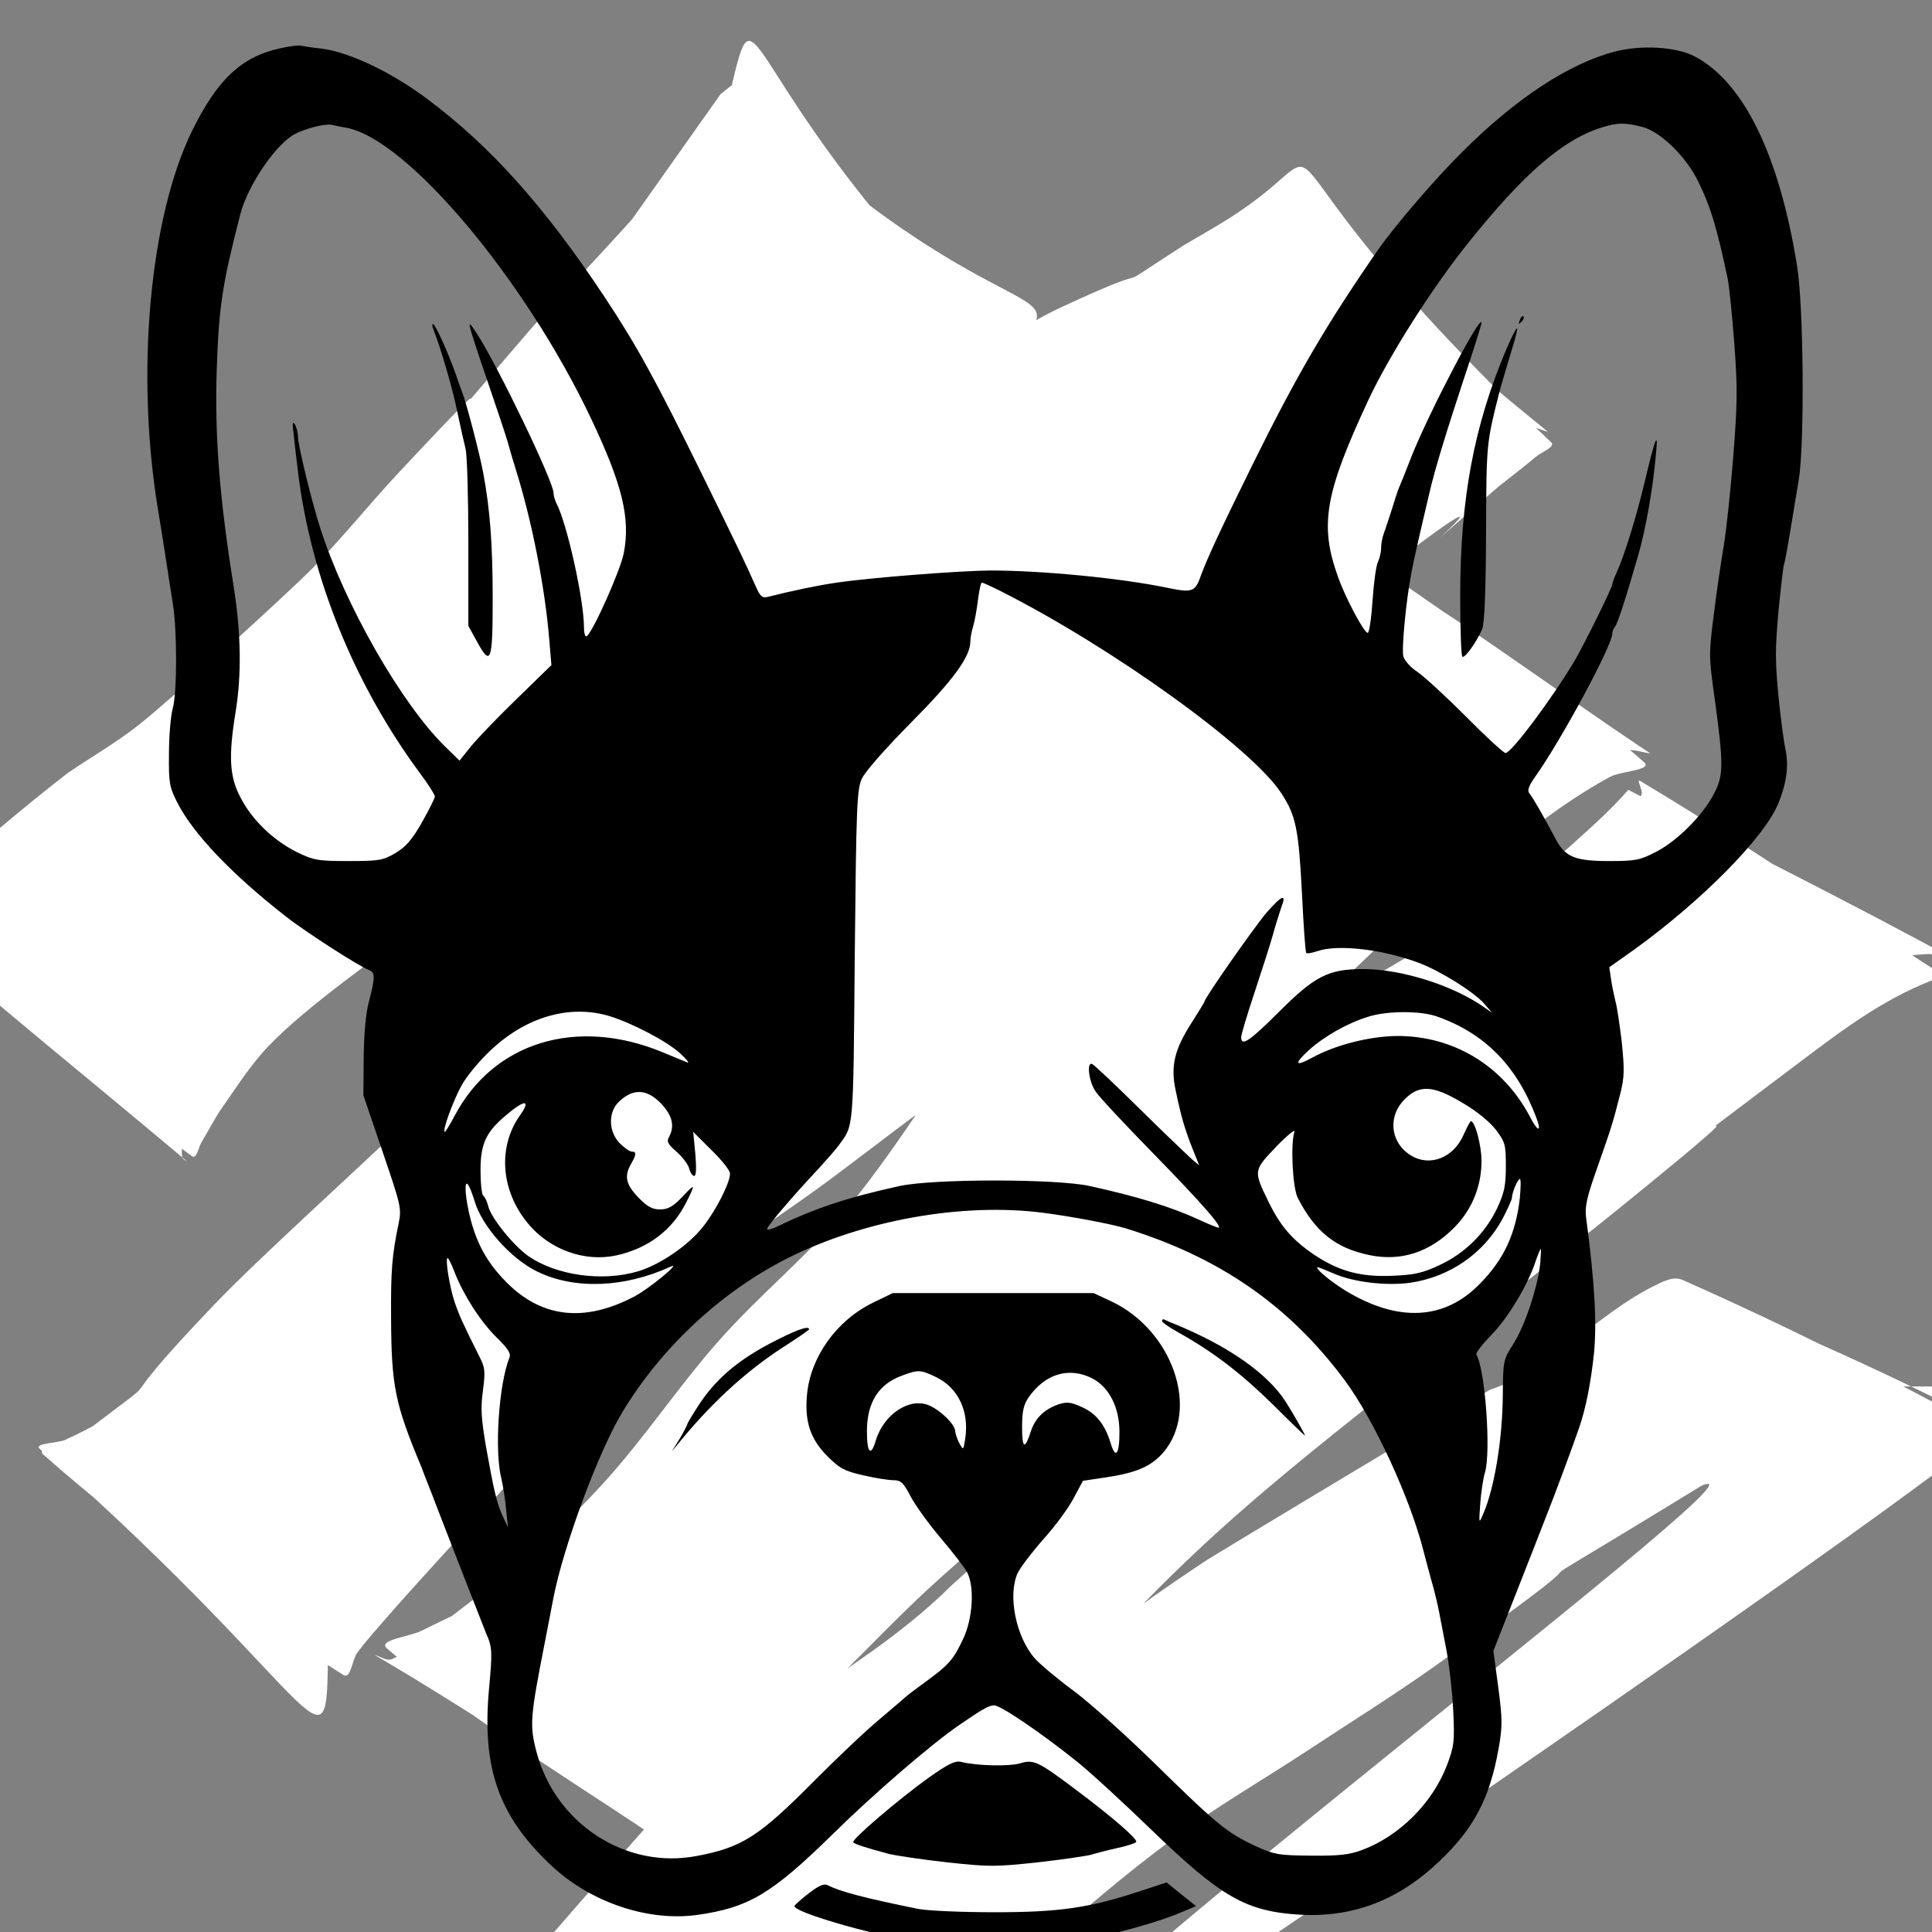 <?xml version="1.0" encoding="UTF-8" standalone="no"?>
<svg
   version="1.0"
   width="635pt"
   height="635pt"
   viewBox="0 0 635 635"
   preserveAspectRatio="xMidYMid meet"
   id="svg8"
   sodipodi:docname="head.svg"
   inkscape:export-filename="head-bg.svg"
   inkscape:export-xdpi="96"
   inkscape:export-ydpi="96"
   inkscape:version="1.3.2 (091e20ef0f, 2023-11-25)"
   xmlns:inkscape="http://www.inkscape.org/namespaces/inkscape"
   xmlns:sodipodi="http://sodipodi.sourceforge.net/DTD/sodipodi-0.dtd"
   xmlns="http://www.w3.org/2000/svg"
   xmlns:svg="http://www.w3.org/2000/svg">
  <rect x="0" y="0" width="635" height="635" fill="#808080" stroke="none"/>
  <defs
     id="defs8" />
  <sodipodi:namedview
     id="namedview8"
     pagecolor="#5e5e5e"
     bordercolor="#000000"
     borderopacity="0.25"
     inkscape:showpageshadow="2"
     inkscape:pageopacity="0.0"
     inkscape:pagecheckerboard="false"
     inkscape:deskcolor="#454545"
     inkscape:document-units="pt"
     showguides="true"
     inkscape:zoom="0.34407969"
     inkscape:cx="-453.38334"
     inkscape:cy="207.8007"
     inkscape:window-width="1920"
     inkscape:window-height="1011"
     inkscape:window-x="0"
     inkscape:window-y="32"
     inkscape:window-maximized="1"
     inkscape:current-layer="layer1"
     inkscape:export-bgcolor="#ffffff00" />
  <g
     inkscape:groupmode="layer"
     id="layer1"
     inkscape:label="background">
    <path
       style="fill:#ffffff;stroke-width:0.672"
       id="path12"
       d="m 119.506,196.818 c 14.115,-9.596 18.249,-13.321 34.547,-20.258 5.969,-2.541 12.223,-4.29 18.413,-6.168 4.634,-1.406 9.591,-1.734 14.043,-3.679 4.846,-2.118 8.939,-5.777 13.562,-8.384 4.607,-2.598 9.403,-4.814 14.105,-7.221 25.328,-12.843 3.174,-2.075 29.014,-13.329 5.766,-2.511 11.284,-5.665 17.182,-7.816 11.156,-4.068 20.151,-4.936 31.352,-8.016 4.183,-1.15 8.266,-2.668 12.398,-4.001 3.681,-0.909 7.314,-2.056 11.042,-2.727 1.616,-0.291 10.156,-1.159 12.913,-0.557 0.801,0.175 2.697,1.913 2.1,1.329 -90.287,-88.212 -80.07,-128.49 -90.417,-84.797 -6.164,13.254 -29.696,38.856 -64.161,75.601 -42.837,49.736 2.086,-1.432 -45.001,49.037 -9.385,10.059 -18.01,20.887 -27.642,30.688 -8.743,8.897 -47.09,43.698 -57.553,51.898 -7.31,5.729 -15.346,10.373 -23.019,15.56 -15.049,11.689 -29.666,23.999 -43.652,37.049 -3.362,3.138 -8.46,10.074 -13.905,10.533 32.766,26.157 64.449,53.863 98.299,78.472 1.507,1.096 2.161,-3.103 3.157,-4.715 2.248,-3.638 4.127,-7.529 6.569,-11.027 4.909,-7.033 9.563,-14.366 15.453,-20.524 12.456,-13.025 36.859,-30.071 50.787,-40.385 33.551,-22.961 27.175,-20.421 63.066,-37.895 9.679,-4.713 19.779,-8.454 29.414,-13.265 31.823,-15.891 29.531,-18.127 62.842,-33.287 10.145,-4.617 20.717,-8.136 31.076,-12.205 9.032,-3.919 18.064,-7.838 27.096,-11.757 9.031,-4.42 17.908,-9.202 27.094,-13.26 9.148,-4.041 18.432,-7.776 27.867,-11.021 8.023,-2.76 16.446,-4.144 24.447,-6.972 28.967,-12.38 14.824,-7.144 42.316,-16.036 8.851,-3.129 18.05,-7.425 27.678,-7.526 2.319,-0.025 4.502,1.165 6.752,1.747 -31.445,-25.482 -61.746,-52.578 -94.334,-76.445 -1.674,-1.226 -0.903,4.175 -1.614,6.175 -1.79,5.036 -3.918,9.935 -5.877,14.902 -8.952,14.056 -25.788,41.084 -34.774,51.564 -8.969,10.459 -20.125,18.649 -29.647,28.562 -45.029,46.881 -29.148,36.333 -79.501,86.154 -15.556,15.391 -32.163,29.582 -48.245,44.373 -65.624,51.206 -22.304,14.568 -81.652,72.055 -13.723,13.292 -48.159,44.347 -62.471,59.33 -40.94,42.859 -8.716,16.071 -45.555,44.313 -3.588,1.751 -13.786,2.582 -10.764,5.254 30.662,27.109 64.201,50.716 98.597,72.403 2.396,1.511 2.816,-5.072 4.542,-7.372 2.985,-3.977 6.3,-7.675 9.556,-11.413 9.375,-10.764 25.285,-28.014 34.292,-37.868 8.664,-9.592 62.484,-69.296 65.472,-72.004 13.819,-12.528 29.81,-22.182 44.738,-33.238 14.885,-11.024 29.391,-22.634 44.702,-33.003 25.572,-17.318 59.672,-35.969 86.562,-51.208 7.199,-3.194 55.881,-24.669 65.837,-29.509 8.849,-4.302 17.327,-9.405 26.189,-13.676 9.969,-4.804 27.534,-12.92 39.505,-14.67 2.707,-0.396 5.425,0.706 8.138,1.058 -34.301,-22.74 -67.203,-47.96 -102.904,-68.219 -2.452,-1.391 -3.326,4.68 -5.088,6.938 -3.305,4.237 -6.856,8.263 -10.11,12.543 -41.768,54.936 19.99,-24.675 -38.38,56.783 -9.787,13.658 -20.683,26.41 -31.024,39.614 -30.355,29.442 -49.179,68.484 -75.769,101.02 -13.022,15.934 -29.143,28.843 -42.774,44.212 -13.472,15.189 -24.749,32.42 -38.459,47.375 -19.313,21.066 -34.139,31.426 -55.332,47.773 -4.578,3.204 -8.63,7.439 -13.734,9.613 -1.806,0.77 -3.809,-0.885 -5.713,-1.328 35.598,20.681 69.363,45.252 106.795,62.042 3.871,1.736 4.462,-7.467 6.918,-11.039 19.972,-29.051 12.553,-19.233 39.678,-44.609 9.467,-9.327 18.661,-18.965 28.402,-27.98 15.684,-14.516 54.606,-47.391 70.6,-60.449 29.06,-23.727 48.483,-39.239 79.803,-59.692 13.16,-8.594 26.883,-16.213 40.324,-24.32 21.666,-12.729 55.727,-33.285 78.383,-44.468 11.475,-5.664 23.062,-11.248 35.153,-15.284 7.872,-2.628 16.147,-4.161 24.402,-4.597 3.629,-0.191 13.795,4.516 10.578,2.752 -35.945,-19.708 -72.676,-37.816 -109.015,-56.724 -10.741,12.39 -24.226,21.787 -35.049,34.097 -6.636,7.549 -12.514,15.787 -18.737,23.71 -35.217,44.841 -19.786,24.758 -59.866,80.414 -42.026,53.002 -58.297,77.992 -108.974,123.449 -26.17,25.934 -60.274,41.257 -87.567,65.664 -5.393,4.823 -39.25,43.963 -45.908,51.603 -4.434,3.029 -9.068,5.761 -13.303,9.087 -2.089,1.641 -4.065,3.527 -5.583,5.748 -0.933,1.366 -2.998,3.947 -1.587,4.75 36.584,20.825 72.725,43.39 111.952,58.071 4.989,1.867 7.378,-7.948 10.881,-12.099 7.829,-9.279 15.404,-18.787 23.107,-28.18 28.38,-26.805 49.048,-47.721 80.715,-71.326 14.32,-10.675 29.807,-19.534 44.686,-29.341 13.546,-8.929 27.318,-17.501 40.589,-26.87 82.459,-58.208 0.859,-6.277 88.798,-60.102 32.248,-13.22 -266.339,209.669 -233.541,208.729 6.47,-0.186 334.35,-225.031 328.573,-228.077 -32.458,-17.114 -66.061,-31.845 -99.859,-45.852 -1.263,-0.523 -1.804,2.194 -2.29,3.518 -3.522,9.59 -6.461,19.402 -9.691,29.103 h 120.564 v 0 c -0.744,8.282 -1.831,16.538 -2.232,24.845 -0.086,1.777 2.786,-4.331 1.28,-5.167 -35.641,-19.779 -71.999,-38.27 -109.167,-54.706 -3.031,-1.34 -6.691,0.67 -9.657,2.161 -18.815,9.46 -33.284,27.151 -53.553,33.939 -5.461,3.273 -89.541,53.577 -94.583,56.95 -51.293,34.313 -24.084,21.786 -75.651,59.465 -25.356,18.527 -68.67,44.641 -95.828,61.427 -13.073,6.107 -25.92,12.768 -39.218,18.32 -6.304,2.632 -24.856,1.853 -19.487,6.191 30.174,24.381 66.493,39.103 99.74,58.655 -0.539,-1.389 -1.38,-2.689 -1.618,-4.166 -0.426,-2.644 -0.469,-5.356 -0.346,-8.034 0.243,-5.317 0.959,-10.599 1.439,-15.899 32.957,-58.783 -7.155,10.729 35.196,-55.171 22.119,-34.418 26.767,-51.773 55.928,-85.16 42.206,-48.323 76.577,-72.455 125.885,-112.235 16.757,-13.129 33.721,-25.975 50.27,-39.387 65.7,-53.248 1.655,-4.603 58.83,-47.699 15.537,-11.711 30.217,-22.996 48.686,-29.25 -33.337,-21.382 -66.036,-43.887 -100.011,-64.145 -1.333,-0.795 1.3,3.447 0.452,4.782 -3.092,4.866 -7.06,9.23 -11.561,12.698 -9.424,7.263 -19.827,13.036 -29.91,19.262 -25.48,15.733 -51.67,30.192 -77.028,46.147 -29.812,20.346 -48.716,32.947 -78.271,54.403 -50.44,36.618 -98.737,76.536 -151.334,109.856 -35.102,26.132 -14.93,13.609 -52.948,32.291 -3.764,1.85 -14.428,2.985 -11.207,5.734 31.181,26.612 66.877,46.878 100.316,70.316 -1.409,-1.291 -4.083,-1.921 -4.228,-3.872 -0.334,-4.515 1.974,-8.819 2.961,-13.229 9.408,-24.954 13.988,-40.321 30.078,-64.059 11.252,-16.6 25.387,-30.868 37.463,-46.825 12.23,-16.159 22.062,-34.34 35.43,-49.486 28.178,-31.927 64.232,-55.626 90.227,-89.949 12.118,-12.005 23.58,-24.774 36.353,-36.015 3.532,-3.108 47.728,-36.759 57.846,-43.724 5.024,-3.458 10.188,-6.716 15.527,-9.615 3.579,-1.943 14.239,-2.152 11.164,-4.876 -30.449,-26.977 -65.305,-48.014 -97.957,-72.02 -0.233,1.681 0.301,3.703 -0.7,5.042 -6.068,8.115 -23.483,19.512 -30.117,23.671 -8.392,5.261 -17.372,9.459 -25.731,14.777 -13.551,8.623 -40.97,29.52 -52.871,38.404 -54.062,34.031 -27.852,16.408 -81.138,54.614 -15.025,10.773 -30.441,20.977 -45.062,32.339 -14.21,11.043 -26.756,24.372 -41.37,34.826 -27.934,19.981 -59.66,33.769 -86.576,55.486 -19.672,13.661 -24.331,17.653 -43.754,28.665 -4.429,2.511 -8.954,4.853 -13.573,6.958 -2.697,1.229 -10.589,1.049 -8.339,3.029 97.491,85.83 94.136,112.821 94.749,61.222 16.951,-37.109 2.093,-9.657 33.454,-49.904 23.257,-29.847 24.447,-37.185 51.023,-66.822 11.919,-13.292 25.098,-25.29 37.647,-37.936 11.858,-13.412 23.715,-26.824 35.573,-40.236 16.083,-14.554 31.629,-29.781 48.25,-43.661 70.399,-58.792 30.872,-20.425 95.156,-72.25 10.814,-8.718 20.248,-19.222 31.2,-27.75 84.692,-65.946 -1.24,7.737 52.039,-38.731 4.264,-3.403 8.616,-6.688 12.791,-10.209 1.693,-1.428 6.408,-3.096 4.798,-4.625 C 398.526,39.699 449.26,43.469 403.142,72.292 c -4.623,2.889 -9.377,5.542 -14.066,8.313 -29.884,19.282 -1.521,2.341 -40.694,20.573 -6.954,3.237 -13.451,7.476 -20.387,10.755 -27.192,12.857 -56.087,21.962 -81.604,38.538 -9.049,5.079 -17.86,10.649 -27.146,15.238 -6.99,3.455 -59.518,25.944 -67.581,30.031 -3.847,1.95 -54.837,32.128 -56.394,33.022 -11.12,6.381 -22.364,12.521 -33.547,18.782 -9.79,6.001 -19.591,11.981 -29.369,18.003 -8.906,5.486 -17.585,11.387 -26.682,16.521 -7.943,4.483 -16.262,8.199 -24.391,12.302 -3.862,1.95 -7.659,4.046 -11.583,5.857 -1.139,0.525 -4.521,0.295 -3.572,1.137 31.169,27.673 63.676,53.662 95.514,80.493 -0.578,-0.502 -1.584,-0.736 -1.735,-1.505 -0.963,-4.891 2.549,-10.281 4.586,-13.903 8.711,-15.487 20.539,-28.541 32.236,-41.58 5.402,-7.096 10.305,-14.638 16.205,-21.287 8.052,-9.073 16.979,-17.255 25.564,-25.778 43.451,-43.141 12.834,-13.461 60.04,-54.032 54.993,-47.263 -3.346,0.208 50.515,-42.911 6.338,-5.581 12.699,-11.134 19.015,-16.743 5.639,-5.007 10.964,-10.417 16.85,-15.104 5.378,-4.283 11.244,-7.854 16.88,-11.758 8.752,-6.063 17.436,-12.254 26.379,-18.007 32.053,-31.483 3.323,-1.955 -87.734,-91.093 -0.119,-0.116 -2.995,2.379 -3.595,2.773 z"
       sodipodi:nodetypes="csssscssscsscccssscscsssscsssccssccscsscssscsscsssscssscssscsssscssscscsscssscsssscssccscssssscssscssssccssssscsscsscsscsscsscsssscscsscscssscsssscssscssscssscssccssscscscsscssscssssccsscssscssscscc" />
  </g>
  <g
     transform="matrix(0.1,0,0,-0.1,2.935,644.505)"
     fill="#000000"
     stroke="none"
     id="g8">
    <path
       d="M 890,6286 C 764,6258 685,6184 602,6015 462,5729 416,5217 490,4770 c 5,-30 16,-98 24,-150 8,-52 19,-125 25,-161 14,-88 14,-294 -1,-344 -6,-22 -12,-88 -12,-146 -1,-96 1,-110 27,-161 52,-103 180,-237 357,-375 66,-52 241,-164 273,-176 21,-8 21,-23 1,-101 -11,-39 -17,-105 -18,-186 l -1,-125 63,-185 c 60,-176 63,-187 53,-235 -22,-106 -26,-155 -25,-310 1,-224 12,-282 99,-490 6,-16 21,-55 33,-85 40,-105 173,-445 181,-465 20,-44 20,-61 9,-180 -24,-261 31,-418 204,-581 129,-121 317,-185 479,-163 171,24 246,69 448,267 133,131 320,292 411,355 77,53 101,67 118,67 22,0 158,-93 270,-183 43,-34 154,-136 248,-227 229,-221 310,-267 486,-278 176,-10 325,47 461,177 113,108 164,206 193,368 13,74 13,96 -1,203 l -16,119 76,193 c 42,106 86,220 99,253 23,57 88,232 106,285 23,65 40,154 50,250 9,99 2,232 -26,441 -5,37 1,66 36,165 45,128 51,145 76,244 14,56 14,80 5,170 -7,58 -16,119 -21,135 -4,17 -11,48 -14,70 l -6,41 82,58 c 224,162 426,367 473,479 27,66 35,122 25,174 -6,26 -17,108 -24,181 -11,112 -11,155 0,278 8,80 16,149 18,153 2,3 11,51 20,106 9,55 22,134 29,175 19,118 16,569 -6,702 -59,366 -177,606 -339,689 -59,30 -172,37 -258,15 -151,-39 -326,-153 -504,-331 -87,-86 -222,-243 -276,-321 -170,-245 -270,-417 -414,-709 -105,-213 -146,-302 -167,-358 -20,-58 -28,-61 -111,-44 -153,32 -413,57 -583,57 -102,-1 -389,-23 -505,-40 -56,-8 -144,-26 -227,-47 -17,-4 -24,2 -38,34 -34,77 -66,143 -179,373 -151,307 -211,417 -319,580 -196,296 -375,495 -581,649 -117,88 -256,154 -346,166 -30,3 -62,8 -70,10 -8,2 -40,-2 -70,-9 z m 220,-261 c 200,-38 587,-499 803,-955 103,-217 130,-328 108,-442 -11,-58 -102,-261 -122,-274 -5,-3 -9,10 -9,29 0,91 -56,343 -91,409 -5,10 -9,25 -9,33 0,37 -183,417 -251,522 -37,57 -37,54 33,-152 30,-88 61,-180 68,-205 7,-25 18,-63 25,-85 53,-168 97,-390 111,-563 l 7,-83 -115,-112 c -64,-62 -131,-132 -151,-157 l -36,-45 -46,45 c -144,140 -331,467 -412,720 -27,83 -73,272 -73,299 0,14 -5,33 -10,41 -7,11 -9,4 -5,-25 2,-22 9,-80 15,-130 42,-347 185,-700 403,-994 26,-35 47,-68 47,-74 0,-5 -19,-43 -42,-84 -33,-58 -53,-81 -88,-102 -41,-24 -54,-26 -155,-26 -102,0 -114,3 -170,30 -77,39 -146,105 -184,179 -36,68 -40,134 -16,281 20,124 18,256 -6,410 -47,293 -63,497 -56,715 7,207 18,280 77,509 24,96 118,234 181,266 34,18 98,34 119,30 8,-2 31,-7 50,-10 z m 4258,3 c 60,-15 145,-98 185,-181 41,-84 60,-149 96,-317 5,-25 15,-122 22,-216 11,-147 10,-197 -4,-375 -9,-112 -23,-242 -31,-289 -8,-47 -23,-146 -32,-221 -17,-131 -17,-142 1,-270 31,-227 31,-260 0,-321 -35,-70 -123,-159 -194,-194 -50,-26 -66,-29 -151,-29 -112,0 -145,13 -176,72 -42,79 -76,138 -87,151 -7,9 -2,24 20,55 86,121 253,431 253,470 0,7 4,17 9,23 8,8 35,92 76,234 25,86 49,221 59,340 7,73 -4,43 -38,-100 -28,-117 -66,-240 -92,-297 -8,-17 -14,-34 -14,-38 0,-11 -91,-195 -123,-250 -75,-126 -209,-305 -228,-305 -6,0 -65,54 -130,120 -66,66 -138,132 -160,147 -22,14 -42,37 -46,51 -6,25 9,184 27,277 8,43 25,117 60,265 17,73 53,191 110,364 33,98 60,184 60,190 0,35 -171,-291 -230,-439 -17,-44 -35,-89 -40,-100 -5,-11 -16,-45 -25,-75 -10,-30 -21,-65 -26,-78 -5,-13 -9,-34 -9,-48 0,-14 -5,-34 -10,-45 -6,-10 -14,-67 -18,-126 -4,-60 -11,-108 -16,-108 -12,0 -74,116 -98,185 -61,170 -43,273 100,580 69,147 209,368 327,515 184,230 312,341 440,381 51,16 75,17 133,2 z M 3260,4502 c 366,-185 824,-514 922,-664 48,-74 57,-116 68,-332 5,-103 11,-190 14,-193 3,-3 19,0 37,6 67,23 215,6 334,-39 71,-27 180,-95 215,-135 l 25,-29 -30,21 c -103,71 -270,123 -394,123 -114,0 -159,-23 -276,-140 -97,-97 -125,-116 -125,-84 0,8 20,75 44,147 24,73 52,159 61,192 9,33 22,73 27,88 18,46 3,41 -48,-17 -41,-48 -204,-281 -204,-292 0,-2 -18,-31 -40,-66 -59,-91 -73,-146 -55,-228 18,-86 29,-124 55,-190 l 22,-55 -24,20 c -12,11 -90,85 -171,165 -81,80 -152,147 -157,148 -19,7 -10,-60 12,-91 12,-18 99,-111 193,-207 157,-161 226,-240 210,-240 -3,0 -31,11 -61,25 -95,44 -204,77 -362,112 -110,24 -513,24 -624,0 -170,-37 -281,-74 -402,-133 -16,-8 -31,-12 -34,-9 -5,4 79,103 170,200 25,28 55,61 65,75 50,69 48,40 53,620 5,495 7,549 23,585 10,23 77,99 162,185 140,141 195,217 195,267 0,11 4,33 9,49 5,16 12,55 16,87 4,31 9,57 13,57 4,0 32,-13 62,-28 z M 1975,3105 c 74,-23 185,-81 230,-121 22,-20 33,-34 25,-31 -8,3 -44,18 -80,33 -284,118 -558,34 -686,-210 -16,-30 -30,-53 -32,-51 -7,7 29,104 56,153 14,26 53,74 87,107 118,116 265,161 400,120 z m 2716,0 c 159,-55 265,-163 329,-333 19,-50 5,-48 -21,3 -88,167 -251,266 -437,265 -92,-1 -204,-30 -280,-72 -55,-30 -59,-20 -10,25 51,46 128,90 198,111 61,19 168,19 221,1 z m 92,-288 c 41,-24 85,-60 104,-85 31,-41 33,-49 33,-120 0,-64 -5,-87 -29,-139 -39,-81 -105,-147 -189,-186 -55,-26 -82,-32 -152,-35 -106,-5 -177,14 -260,69 -72,49 -111,94 -150,174 -50,103 -50,102 25,181 37,38 64,60 60,49 -13,-42 -6,-183 11,-217 57,-111 124,-165 235,-188 104,-22 200,9 281,92 57,58 88,135 88,217 0,51 -21,131 -35,131 -2,0 -13,-20 -24,-45 -33,-75 -109,-105 -171,-69 -66,39 -79,121 -30,178 52,58 98,57 203,-7 z m -2635,-4 c 33,-37 40,-70 22,-104 -9,-16 -5,-24 25,-50 19,-17 38,-42 41,-55 3,-13 11,-24 16,-24 7,0 8,25 4,73 l -7,72 60,-60 c 34,-33 61,-67 61,-77 0,-31 -46,-121 -88,-174 -49,-63 -144,-127 -216,-148 -117,-34 -266,-13 -358,50 -50,35 -125,128 -133,166 -4,15 -11,30 -16,33 -5,4 -9,41 -9,84 0,86 18,125 82,179 62,53 85,55 49,3 -75,-104 -65,-248 24,-356 71,-87 187,-129 292,-106 104,23 183,83 228,172 33,65 32,67 -13,19 -30,-31 -46,-40 -72,-40 -26,0 -42,9 -72,40 -41,43 -46,70 -23,110 18,31 18,40 2,40 -7,0 -25,13 -40,28 -37,39 -38,103 -1,137 48,45 94,41 142,-12 z m 2818,-305 c -13,-117 -52,-202 -131,-282 -116,-120 -269,-128 -442,-23 -52,32 -105,77 -91,77 3,0 27,-10 53,-21 64,-28 171,-41 251,-30 130,19 242,97 303,210 17,32 31,64 31,69 0,17 19,62 26,62 4,0 3,-28 0,-62 z m -3436,-9 c 23,-82 119,-191 206,-233 122,-60 287,-54 439,16 39,18 -71,-73 -119,-98 -167,-88 -310,-70 -427,53 -57,59 -90,119 -111,198 -19,72 -23,138 -8,115 5,-8 14,-31 20,-51 z m 1869,-40 c 98,-13 220,-36 271,-51 308,-95 537,-253 720,-499 96,-129 216,-389 260,-564 4,-16 15,-57 24,-90 10,-33 21,-80 26,-105 5,-25 16,-83 25,-130 9,-47 19,-135 22,-197 5,-104 3,-117 -21,-181 -48,-124 -156,-232 -280,-278 -40,-15 -76,-19 -166,-18 -107,1 -120,3 -184,32 -93,44 -124,69 -326,267 -96,94 -218,204 -271,243 -53,39 -110,87 -127,106 -63,72 -90,209 -56,282 9,18 47,68 84,110 38,42 82,102 99,134 l 31,58 74,11 c 101,15 150,36 190,82 121,141 31,402 -171,497 l -58,27 h -330 -330 l -66,-32 c -120,-59 -205,-179 -216,-303 -8,-87 11,-145 67,-201 40,-40 56,-49 118,-63 39,-9 84,-16 99,-16 25,0 33,-8 57,-54 16,-30 61,-92 100,-138 39,-46 78,-96 86,-112 24,-47 18,-150 -13,-216 -32,-69 -47,-86 -122,-141 -33,-24 -62,-46 -65,-49 -3,-3 -43,-37 -90,-77 -47,-39 -141,-129 -210,-198 -184,-186 -240,-222 -389,-250 -233,-45 -465,106 -527,342 -23,87 -21,114 27,358 12,61 25,128 29,150 33,169 148,480 227,610 129,213 324,394 541,504 250,126 576,184 841,150 z m 1634,-166 c -8,-78 -50,-204 -87,-263 -35,-55 -35,-56 -36,-170 -1,-144 -27,-304 -64,-390 -15,-35 -15,-34 -10,35 3,39 10,83 15,99 21,67 1,342 -28,389 -3,5 20,34 50,65 54,55 121,166 146,245 7,20 14,37 16,37 1,0 0,-21 -2,-47 z m -3568,-30 c 29,-74 83,-159 137,-213 38,-37 49,-54 43,-67 -35,-88 -50,-308 -26,-400 5,-21 12,-65 15,-98 l 6,-60 -16,35 c -20,42 -29,80 -56,230 -16,95 -18,127 -10,185 8,62 7,75 -11,110 -56,112 -66,134 -82,180 -17,51 -32,145 -23,145 3,0 13,-21 23,-47 z m 1582,-344 c 73,-35 110,-113 96,-203 -6,-38 -6,-38 -19,-15 -7,13 -13,31 -14,40 0,22 -48,69 -86,85 -64,27 -149,-29 -175,-116 -16,-54 -29,-41 -29,31 0,94 38,155 116,183 53,20 61,19 111,-5 z m 513,-4 c 56,-29 90,-95 90,-177 0,-74 -13,-90 -29,-36 -19,62 -48,98 -96,119 -35,16 -48,17 -76,8 -46,-16 -76,-45 -90,-88 -20,-62 -29,-58 -29,13 0,54 5,74 22,99 54,77 132,100 208,62 z"
       id="path1" />
    <path
       d="m 1395,5363 c 25,-64 65,-201 79,-273 10,-47 22,-101 27,-121 5,-20 9,-159 9,-309 v -272 l 27,-49 c 47,-87 53,-71 53,139 0,180 -9,294 -31,412 -11,61 -56,233 -69,265 -4,11 -16,43 -25,70 -24,67 -64,155 -71,155 -4,0 -3,-8 1,-17 z"
       id="path2" />
    <path
       d="m 4966,5393 c -6,-14 -5,-15 5,-6 7,7 10,15 7,18 -3,3 -9,-2 -12,-12 z"
       id="path3" />
    <path
       d="m 4922,5298 c -106,-249 -152,-492 -152,-810 0,-107 3,-198 7,-201 7,-8 47,48 65,90 8,19 12,122 13,318 1,297 1,293 46,470 6,22 22,75 35,119 14,43 23,80 21,82 -2,3 -18,-28 -35,-68 z"
       id="path4" />
    <path
       d="m 3790,2103 c 0,-4 24,-21 53,-37 115,-64 207,-135 310,-236 59,-59 107,-105 107,-104 0,5 -36,68 -63,111 -60,94 -189,184 -367,257 -14,5 -28,12 -32,14 -5,2 -8,0 -8,-5 z"
       id="path5" />
    <path
       d="m 2497,2027 c -107,-57 -178,-119 -233,-205 -19,-29 -34,-55 -34,-57 0,-3 -11,-24 -25,-48 l -26,-42 33,40 c 108,130 223,234 351,314 37,24 67,45 67,47 0,14 -48,-4 -133,-49 z"
       id="path6" />
    <path
       d="m 3024,603 c -99,-71 -255,-204 -249,-213 4,-6 41,-18 120,-39 22,-5 107,-18 189,-27 138,-15 158,-15 297,0 81,9 161,21 176,25 15,5 54,15 86,22 32,7 60,16 62,20 6,9 -81,84 -200,173 -124,93 -137,99 -183,85 -36,-10 -139,-8 -192,5 -20,5 -42,-6 -106,-51 z"
       id="path7" />
    <path
       d="m 2630,223 c -25,-19 -46,-38 -48,-42 -7,-19 234,-90 413,-122 91,-17 399,-16 490,0 144,27 290,67 371,102 l 46,19 -49,39 -48,39 -85,-28 c -170,-56 -266,-70 -481,-70 -109,0 -221,5 -251,11 -177,36 -257,57 -297,78 -11,6 -29,-1 -61,-26 z"
       id="path8" />
  </g>
</svg>
